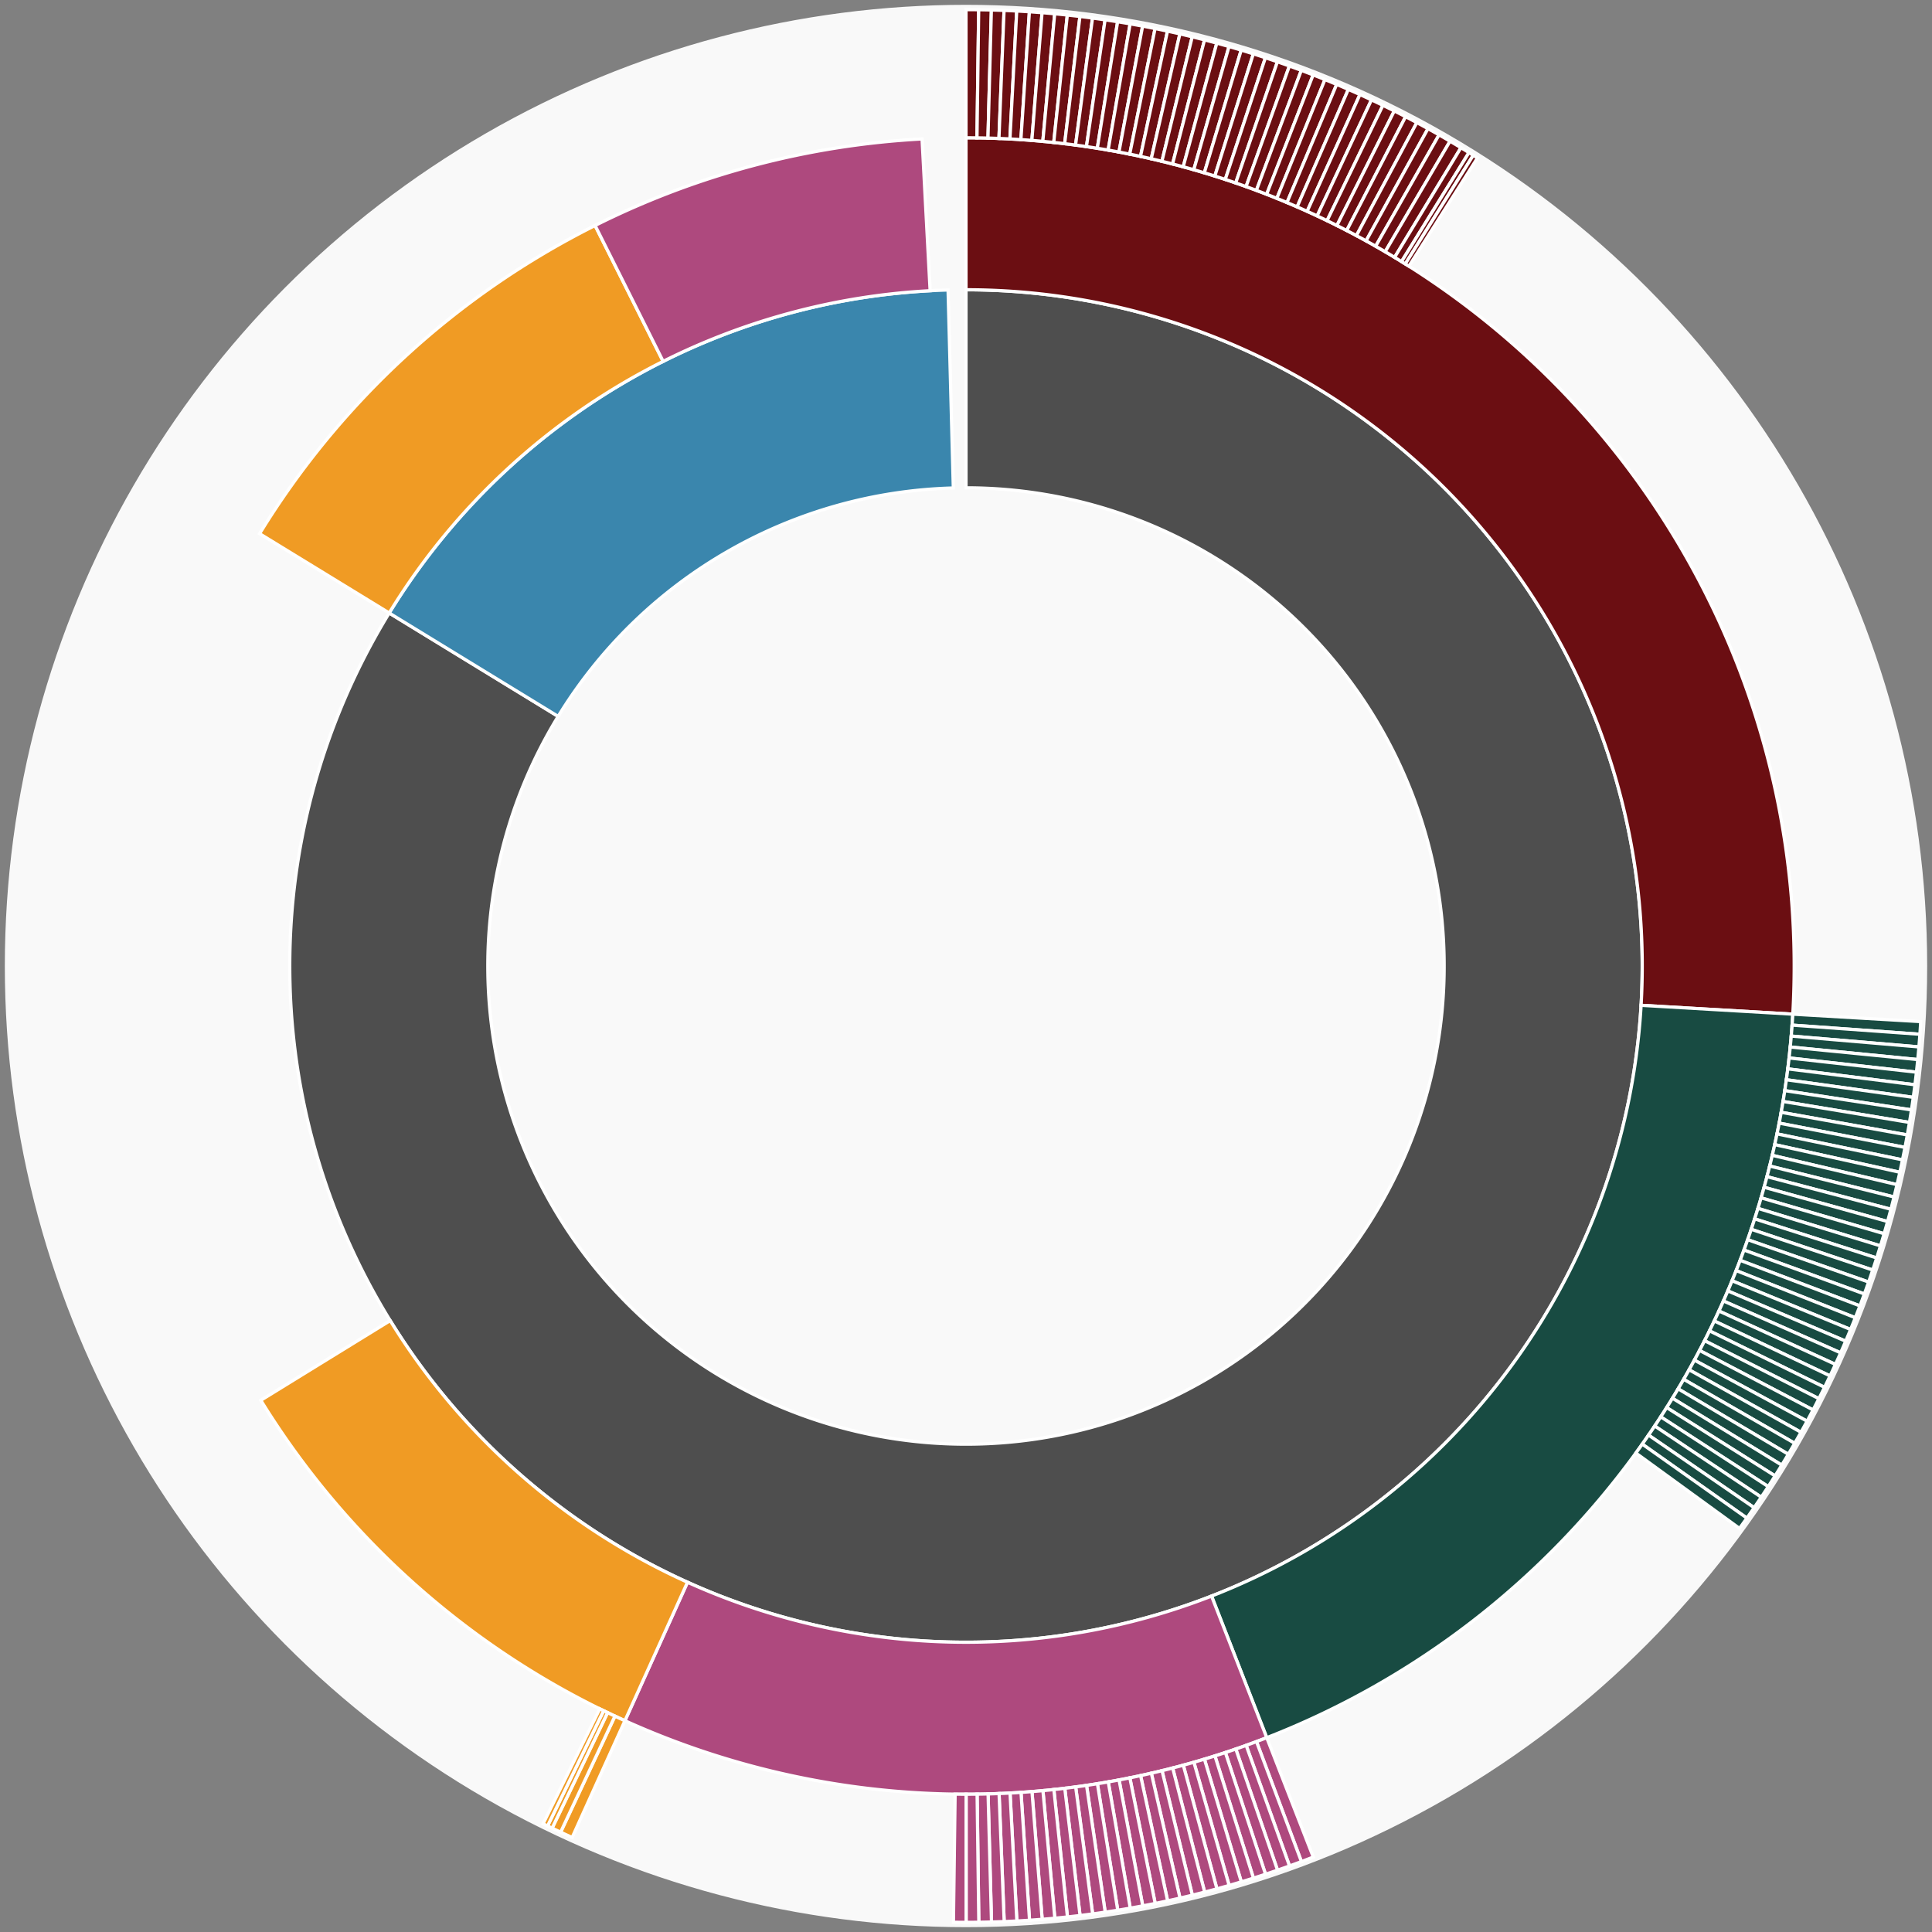 <svg xmlns="http://www.w3.org/2000/svg" width="600" height="600" id="block-7913339"><rect width="100%" height="100%" fill="#808080" stroke="none"/><g id="burst-container" transform="translate(300,300)"><data type="text/json">{"number":7913339,"totalTransactions":83,"totalFunctions":387,"totalFunctionsValue":"2.782603778607658434","totalLogs":60,"totalTokenTransfers":60,"tokens":{"0x174bfa6600bf90c885c7c01c7031389ed1461ab9":"29.3883481","0xc6abf3c09341741ac6041b0b08195701bdfd460c":"112.348","0x8ad6739649f1fbf079882c14d27862d5c2206660":"15","0x57ab1e02fee23774580c119740129eac7081e9d3":"48.552533179477463118","0x89d24a6b4ccb1b6faa2625fe562bdd9a23260359":"2358.55642643","0x06a6a7af298129e3a2ab396c9c06f91d3c54aba8":"1.48089e-13","0xc02aaa39b223fe8d0a0e5c4f27ead9083c756cc2":"0.0035275179","0xab22fd25ddbbb9c3d2c2ced0fd20e3f2bbb932bc":"8.821e-15","0x8bc67d00253fd60b1afcce88b78820413139f4c6":"1.7542e-14","0xf5b0a3efb8e8e4c201e2a935f110eaaf3ffecb8d":"6.0665e-14","0x8e766f57f7d16ca50b4a0b90b88f6468a09b0439":"10000","0x46fa5ea512a72f18cb07cd06c3865b59549a7f8d":"3894.106385607031596978","0xa923e6992ffe1323cbfcc5903482a271741f09ff":"10","0x4d3814d4da8083b41861dec2f45b4840e8b72d68":"1.4059e-14","0xcde3ef6cacf84ad36d8a6eccc964f25351296d36":"1e-8","0x69d2779533a4d2c780639713558b2cc98c46a9b7":"2e-8","0xf3586684107ce0859c44aa2b2e0fb8cd8731a15a":"5e-7","0x5acd07353106306a6530ac4d49233271ec372963":"100"},"totalEther":"2.797249188827049898","totalEtherTxns":42,"newContracts":[],"totalNewContracts":0}</data><circle r="297" style="fill: #f9f9f9; stroke: #f9f9f9; stroke-width: 3; opacity: 1;" id="circle-base"></circle><path display="none" d="M9.093002483669097e-15,-148.5A148.5,148.5,0,1,1,-9.093002483669097e-15,148.5A148.5,148.5,0,1,1,9.093002483669097e-15,-148.5Z" fill-rule="evenodd" id="p-type-root" style="stroke: #fff; opacity: 1;"></path><path d="M1.2859447435097075e-14,-210.011A210.011,210.011,0,1,1,-179.127,-109.627L-126.662,-77.518A148.5,148.5,0,1,0,9.093002483669097e-15,-148.5Z" fill-rule="evenodd" style="fill: #4E4E4E; stroke: #fff; opacity: 1;" id="p-type-data"></path><path d="M-179.127,-109.627A210.011,210.011,0,0,1,-5.572,-209.937L-3.94,-148.448A148.5,148.5,0,0,0,-126.662,-77.518Z" fill-rule="evenodd" style="fill: #3A86AD; stroke: #fff; opacity: 1;" id="p-type-value"></path><path d="M1.5749542295064867e-14,-257.21A257.21,257.21,0,0,1,256.774,14.955L209.655,12.211A210.011,210.011,0,0,0,1.2859447435097075e-14,-210.011Z" fill-rule="evenodd" style="fill: #6B0E12; stroke: #fff; opacity: 1;" id="p-type-functions"></path><path d="M256.774,14.955A257.21,257.21,0,0,1,93.4,239.652L76.26,195.675A210.011,210.011,0,0,0,209.655,12.211Z" fill-rule="evenodd" style="fill: #184B42; stroke: #fff; opacity: 1;" id="p-type-logs"></path><path d="M93.4,239.652A257.21,257.21,0,0,1,-105.926,234.385L-86.489,191.375A210.011,210.011,0,0,0,76.26,195.675Z" fill-rule="evenodd" style="fill: #AE497E; stroke: #fff; opacity: 1;" id="p-type-tokenTransfers"></path><path d="M-105.926,234.385A257.21,257.21,0,0,1,-219.009,134.877L-178.82,110.126A210.011,210.011,0,0,0,-86.489,191.375Z" fill-rule="evenodd" style="fill: #F09B24; stroke: #fff; opacity: 1;" id="p-type-ether"></path><path d="M-219.384,-134.266A257.21,257.21,0,0,1,-115.191,-229.973L-94.053,-187.772A210.011,210.011,0,0,0,-179.127,-109.627Z" fill-rule="evenodd" style="fill: #F09B24; stroke: #fff; opacity: 1;" id="p-type-ether"></path><path d="M-115.191,-229.973A257.21,257.21,0,0,1,-13.644,-256.847L-11.14,-209.715A210.011,210.011,0,0,0,-94.053,-187.772Z" fill-rule="evenodd" style="fill: #AE497E; stroke: #fff; opacity: 1;" id="p-type-tokenTransfers"></path><path d="M1.8186004967338195e-14,-297A297,297,0,0,1,3.94,-296.974L3.412,-257.187A257.21,257.21,0,0,0,1.5749542295064867e-14,-257.21Z" fill-rule="evenodd" style="fill: #6B0E12; stroke: #fff; opacity: 1;" id="p-type-functions"></path><path d="M3.94,-296.974A297,297,0,0,1,7.88,-296.895L6.824,-257.119A257.21,257.21,0,0,0,3.412,-257.187Z" fill-rule="evenodd" style="fill: #6B0E12; stroke: #fff; opacity: 1;" id="p-type-functions"></path><path d="M7.88,-296.895A297,297,0,0,1,11.818,-296.765L10.235,-257.006A257.21,257.21,0,0,0,6.824,-257.119Z" fill-rule="evenodd" style="fill: #6B0E12; stroke: #fff; opacity: 1;" id="p-type-functions"></path><path d="M11.818,-296.765A297,297,0,0,1,15.754,-296.582L13.644,-256.847A257.21,257.21,0,0,0,10.235,-257.006Z" fill-rule="evenodd" style="fill: #6B0E12; stroke: #fff; opacity: 1;" id="p-type-functions"></path><path d="M15.754,-296.582A297,297,0,0,1,19.688,-296.347L17.05,-256.644A257.21,257.21,0,0,0,13.644,-256.847Z" fill-rule="evenodd" style="fill: #6B0E12; stroke: #fff; opacity: 1;" id="p-type-functions"></path><path d="M19.688,-296.347A297,297,0,0,1,23.618,-296.059L20.453,-256.395A257.21,257.21,0,0,0,17.05,-256.644Z" fill-rule="evenodd" style="fill: #6B0E12; stroke: #fff; opacity: 1;" id="p-type-functions"></path><path d="M23.618,-296.059A297,297,0,0,1,27.543,-295.72L23.853,-256.101A257.21,257.21,0,0,0,20.453,-256.395Z" fill-rule="evenodd" style="fill: #6B0E12; stroke: #fff; opacity: 1;" id="p-type-functions"></path><path d="M27.543,-295.72A297,297,0,0,1,31.464,-295.329L27.249,-255.762A257.21,257.21,0,0,0,23.853,-256.101Z" fill-rule="evenodd" style="fill: #6B0E12; stroke: #fff; opacity: 1;" id="p-type-functions"></path><path d="M31.464,-295.329A297,297,0,0,1,35.38,-294.885L30.64,-255.378A257.21,257.21,0,0,0,27.249,-255.762Z" fill-rule="evenodd" style="fill: #6B0E12; stroke: #fff; opacity: 1;" id="p-type-functions"></path><path d="M35.38,-294.885A297,297,0,0,1,39.289,-294.39L34.025,-254.949A257.21,257.21,0,0,0,30.64,-255.378Z" fill-rule="evenodd" style="fill: #6B0E12; stroke: #fff; opacity: 1;" id="p-type-functions"></path><path d="M39.289,-294.39A297,297,0,0,1,43.191,-293.843L37.404,-254.475A257.21,257.21,0,0,0,34.025,-254.949Z" fill-rule="evenodd" style="fill: #6B0E12; stroke: #fff; opacity: 1;" id="p-type-functions"></path><path d="M43.191,-293.843A297,297,0,0,1,47.086,-293.244L40.777,-253.957A257.21,257.21,0,0,0,37.404,-254.475Z" fill-rule="evenodd" style="fill: #6B0E12; stroke: #fff; opacity: 1;" id="p-type-functions"></path><path d="M47.086,-293.244A297,297,0,0,1,50.972,-292.593L44.143,-253.393A257.21,257.21,0,0,0,40.777,-253.957Z" fill-rule="evenodd" style="fill: #6B0E12; stroke: #fff; opacity: 1;" id="p-type-functions"></path><path d="M50.972,-292.593A297,297,0,0,1,54.849,-291.891L47.501,-252.785A257.21,257.21,0,0,0,44.143,-253.393Z" fill-rule="evenodd" style="fill: #6B0E12; stroke: #fff; opacity: 1;" id="p-type-functions"></path><path d="M54.849,-291.891A297,297,0,0,1,58.717,-291.138L50.85,-252.133A257.21,257.21,0,0,0,47.501,-252.785Z" fill-rule="evenodd" style="fill: #6B0E12; stroke: #fff; opacity: 1;" id="p-type-functions"></path><path d="M58.717,-291.138A297,297,0,0,1,62.574,-290.333L54.191,-251.436A257.21,257.21,0,0,0,50.85,-252.133Z" fill-rule="evenodd" style="fill: #6B0E12; stroke: #fff; opacity: 1;" id="p-type-functions"></path><path d="M62.574,-290.333A297,297,0,0,1,66.421,-289.478L57.522,-250.695A257.21,257.21,0,0,0,54.191,-251.436Z" fill-rule="evenodd" style="fill: #6B0E12; stroke: #fff; opacity: 1;" id="p-type-functions"></path><path d="M66.421,-289.478A297,297,0,0,1,70.255,-288.571L60.843,-249.91A257.21,257.21,0,0,0,57.522,-250.695Z" fill-rule="evenodd" style="fill: #6B0E12; stroke: #fff; opacity: 1;" id="p-type-functions"></path><path d="M70.255,-288.571A297,297,0,0,1,74.078,-287.613L64.153,-249.081A257.21,257.21,0,0,0,60.843,-249.91Z" fill-rule="evenodd" style="fill: #6B0E12; stroke: #fff; opacity: 1;" id="p-type-functions"></path><path d="M74.078,-287.613A297,297,0,0,1,77.887,-286.605L67.452,-248.208A257.21,257.21,0,0,0,64.153,-249.081Z" fill-rule="evenodd" style="fill: #6B0E12; stroke: #fff; opacity: 1;" id="p-type-functions"></path><path d="M77.887,-286.605A297,297,0,0,1,81.682,-285.547L70.739,-247.291A257.21,257.21,0,0,0,67.452,-248.208Z" fill-rule="evenodd" style="fill: #6B0E12; stroke: #fff; opacity: 1;" id="p-type-functions"></path><path d="M81.682,-285.547A297,297,0,0,1,85.464,-284.438L74.014,-246.331A257.21,257.21,0,0,0,70.739,-247.291Z" fill-rule="evenodd" style="fill: #6B0E12; stroke: #fff; opacity: 1;" id="p-type-functions"></path><path d="M85.464,-284.438A297,297,0,0,1,89.23,-283.279L77.275,-245.327A257.21,257.21,0,0,0,74.014,-246.331Z" fill-rule="evenodd" style="fill: #6B0E12; stroke: #fff; opacity: 1;" id="p-type-functions"></path><path d="M89.23,-283.279A297,297,0,0,1,92.98,-282.07L80.523,-244.28A257.21,257.21,0,0,0,77.275,-245.327Z" fill-rule="evenodd" style="fill: #6B0E12; stroke: #fff; opacity: 1;" id="p-type-functions"></path><path d="M92.98,-282.07A297,297,0,0,1,96.714,-280.812L83.757,-243.19A257.21,257.21,0,0,0,80.523,-244.28Z" fill-rule="evenodd" style="fill: #6B0E12; stroke: #fff; opacity: 1;" id="p-type-functions"></path><path d="M96.714,-280.812A297,297,0,0,1,100.431,-279.504L86.976,-242.058A257.21,257.21,0,0,0,83.757,-243.19Z" fill-rule="evenodd" style="fill: #6B0E12; stroke: #fff; opacity: 1;" id="p-type-functions"></path><path d="M100.431,-279.504A297,297,0,0,1,104.131,-278.147L90.18,-240.882A257.21,257.21,0,0,0,86.976,-242.058Z" fill-rule="evenodd" style="fill: #6B0E12; stroke: #fff; opacity: 1;" id="p-type-functions"></path><path d="M104.131,-278.147A297,297,0,0,1,107.812,-276.741L93.368,-239.665A257.21,257.21,0,0,0,90.18,-240.882Z" fill-rule="evenodd" style="fill: #6B0E12; stroke: #fff; opacity: 1;" id="p-type-functions"></path><path d="M107.812,-276.741A297,297,0,0,1,111.474,-275.286L96.539,-238.405A257.21,257.21,0,0,0,93.368,-239.665Z" fill-rule="evenodd" style="fill: #6B0E12; stroke: #fff; opacity: 1;" id="p-type-functions"></path><path d="M111.474,-275.286A297,297,0,0,1,115.116,-273.783L99.693,-237.103A257.21,257.21,0,0,0,96.539,-238.405Z" fill-rule="evenodd" style="fill: #6B0E12; stroke: #fff; opacity: 1;" id="p-type-functions"></path><path d="M115.116,-273.783A297,297,0,0,1,118.738,-272.232L102.83,-235.76A257.21,257.21,0,0,0,99.693,-237.103Z" fill-rule="evenodd" style="fill: #6B0E12; stroke: #fff; opacity: 1;" id="p-type-functions"></path><path d="M118.738,-272.232A297,297,0,0,1,122.34,-270.633L105.949,-234.375A257.21,257.21,0,0,0,102.83,-235.76Z" fill-rule="evenodd" style="fill: #6B0E12; stroke: #fff; opacity: 1;" id="p-type-functions"></path><path d="M122.34,-270.633A297,297,0,0,1,125.919,-268.986L109.049,-232.948A257.21,257.21,0,0,0,105.949,-234.375Z" fill-rule="evenodd" style="fill: #6B0E12; stroke: #fff; opacity: 1;" id="p-type-functions"></path><path d="M125.919,-268.986A297,297,0,0,1,129.477,-267.292L112.13,-231.481A257.21,257.21,0,0,0,109.049,-232.948Z" fill-rule="evenodd" style="fill: #6B0E12; stroke: #fff; opacity: 1;" id="p-type-functions"></path><path d="M129.477,-267.292A297,297,0,0,1,133.012,-265.55L115.191,-229.973A257.21,257.21,0,0,0,112.13,-231.481Z" fill-rule="evenodd" style="fill: #6B0E12; stroke: #fff; opacity: 1;" id="p-type-functions"></path><path d="M133.012,-265.55A297,297,0,0,1,136.523,-263.762L118.232,-228.425A257.21,257.21,0,0,0,115.191,-229.973Z" fill-rule="evenodd" style="fill: #6B0E12; stroke: #fff; opacity: 1;" id="p-type-functions"></path><path d="M136.523,-263.762A297,297,0,0,1,140.01,-261.928L121.252,-226.836A257.21,257.21,0,0,0,118.232,-228.425Z" fill-rule="evenodd" style="fill: #6B0E12; stroke: #fff; opacity: 1;" id="p-type-functions"></path><path d="M140.01,-261.928A297,297,0,0,1,143.473,-260.047L124.251,-225.207A257.21,257.21,0,0,0,121.252,-226.836Z" fill-rule="evenodd" style="fill: #6B0E12; stroke: #fff; opacity: 1;" id="p-type-functions"></path><path d="M143.473,-260.047A297,297,0,0,1,146.91,-258.121L127.228,-223.539A257.21,257.21,0,0,0,124.251,-225.207Z" fill-rule="evenodd" style="fill: #6B0E12; stroke: #fff; opacity: 1;" id="p-type-functions"></path><path d="M146.91,-258.121A297,297,0,0,1,150.322,-256.149L130.183,-221.832A257.21,257.21,0,0,0,127.228,-223.539Z" fill-rule="evenodd" style="fill: #6B0E12; stroke: #fff; opacity: 1;" id="p-type-functions"></path><path d="M150.322,-256.149A297,297,0,0,1,153.707,-254.132L133.114,-220.085A257.21,257.21,0,0,0,130.183,-221.832Z" fill-rule="evenodd" style="fill: #6B0E12; stroke: #fff; opacity: 1;" id="p-type-functions"></path><path d="M153.707,-254.132A297,297,0,0,1,156.195,-252.611L135.269,-218.767A257.21,257.21,0,0,0,133.114,-220.085Z" fill-rule="evenodd" style="fill: #6B0E12; stroke: #fff; opacity: 1;" id="p-type-functions"></path><path d="M156.195,-252.611A297,297,0,0,1,157.533,-251.778L136.428,-218.046A257.21,257.21,0,0,0,135.269,-218.767Z" fill-rule="evenodd" style="fill: #6B0E12; stroke: #fff; opacity: 1;" id="p-type-functions"></path><path d="M157.533,-251.778A297,297,0,0,1,158.839,-250.956L137.559,-217.335A257.21,257.21,0,0,0,136.428,-218.046Z" fill-rule="evenodd" style="fill: #6B0E12; stroke: #fff; opacity: 1;" id="p-type-functions"></path><path d="M296.498,17.269A297,297,0,0,1,296.242,21.201L256.553,18.361A257.21,257.21,0,0,0,256.774,14.955Z" fill-rule="evenodd" style="fill: #184B42; stroke: #fff; opacity: 1;" id="p-type-logs"></path><path d="M296.242,21.201A297,297,0,0,1,295.935,25.129L256.287,21.763A257.21,257.21,0,0,0,256.553,18.361Z" fill-rule="evenodd" style="fill: #184B42; stroke: #fff; opacity: 1;" id="p-type-logs"></path><path d="M295.935,25.129A297,297,0,0,1,295.576,29.053L255.976,25.161A257.21,257.21,0,0,0,256.287,21.763Z" fill-rule="evenodd" style="fill: #184B42; stroke: #fff; opacity: 1;" id="p-type-logs"></path><path d="M295.576,29.053A297,297,0,0,1,295.164,32.972L255.62,28.555A257.21,257.21,0,0,0,255.976,25.161Z" fill-rule="evenodd" style="fill: #184B42; stroke: #fff; opacity: 1;" id="p-type-logs"></path><path d="M295.164,32.972A297,297,0,0,1,294.701,36.885L255.218,31.944A257.21,257.21,0,0,0,255.62,28.555Z" fill-rule="evenodd" style="fill: #184B42; stroke: #fff; opacity: 1;" id="p-type-logs"></path><path d="M294.701,36.885A297,297,0,0,1,294.185,40.792L254.772,35.327A257.21,257.21,0,0,0,255.218,31.944Z" fill-rule="evenodd" style="fill: #184B42; stroke: #fff; opacity: 1;" id="p-type-logs"></path><path d="M294.185,40.792A297,297,0,0,1,293.618,44.691L254.281,38.704A257.21,257.21,0,0,0,254.772,35.327Z" fill-rule="evenodd" style="fill: #184B42; stroke: #fff; opacity: 1;" id="p-type-logs"></path><path d="M293.618,44.691A297,297,0,0,1,293,48.583L253.745,42.074A257.21,257.21,0,0,0,254.281,38.704Z" fill-rule="evenodd" style="fill: #184B42; stroke: #fff; opacity: 1;" id="p-type-logs"></path><path d="M293,48.583A297,297,0,0,1,292.329,52.466L253.165,45.437A257.21,257.21,0,0,0,253.745,42.074Z" fill-rule="evenodd" style="fill: #184B42; stroke: #fff; opacity: 1;" id="p-type-logs"></path><path d="M292.329,52.466A297,297,0,0,1,291.607,56.339L252.539,48.791A257.21,257.21,0,0,0,253.165,45.437Z" fill-rule="evenodd" style="fill: #184B42; stroke: #fff; opacity: 1;" id="p-type-logs"></path><path d="M291.607,56.339A297,297,0,0,1,290.834,60.203L251.87,52.137A257.21,257.21,0,0,0,252.539,48.791Z" fill-rule="evenodd" style="fill: #184B42; stroke: #fff; opacity: 1;" id="p-type-logs"></path><path d="M290.834,60.203A297,297,0,0,1,290.01,64.056L251.156,55.474A257.21,257.21,0,0,0,251.87,52.137Z" fill-rule="evenodd" style="fill: #184B42; stroke: #fff; opacity: 1;" id="p-type-logs"></path><path d="M290.01,64.056A297,297,0,0,1,289.135,67.898L250.398,58.802A257.21,257.21,0,0,0,251.156,55.474Z" fill-rule="evenodd" style="fill: #184B42; stroke: #fff; opacity: 1;" id="p-type-logs"></path><path d="M289.135,67.898A297,297,0,0,1,288.208,71.728L249.596,62.119A257.21,257.21,0,0,0,250.398,58.802Z" fill-rule="evenodd" style="fill: #184B42; stroke: #fff; opacity: 1;" id="p-type-logs"></path><path d="M288.208,71.728A297,297,0,0,1,287.231,75.546L248.75,65.424A257.21,257.21,0,0,0,249.596,62.119Z" fill-rule="evenodd" style="fill: #184B42; stroke: #fff; opacity: 1;" id="p-type-logs"></path><path d="M287.231,75.546A297,297,0,0,1,286.204,79.35L247.86,68.719A257.21,257.21,0,0,0,248.75,65.424Z" fill-rule="evenodd" style="fill: #184B42; stroke: #fff; opacity: 1;" id="p-type-logs"></path><path d="M286.204,79.35A297,297,0,0,1,285.126,83.14L246.926,72.001A257.21,257.21,0,0,0,247.86,68.719Z" fill-rule="evenodd" style="fill: #184B42; stroke: #fff; opacity: 1;" id="p-type-logs"></path><path d="M285.126,83.14A297,297,0,0,1,283.998,86.915L245.949,75.271A257.21,257.21,0,0,0,246.926,72.001Z" fill-rule="evenodd" style="fill: #184B42; stroke: #fff; opacity: 1;" id="p-type-logs"></path><path d="M283.998,86.915A297,297,0,0,1,282.82,90.675L244.929,78.527A257.21,257.21,0,0,0,245.949,75.271Z" fill-rule="evenodd" style="fill: #184B42; stroke: #fff; opacity: 1;" id="p-type-logs"></path><path d="M282.82,90.675A297,297,0,0,1,281.592,94.42L243.866,81.77A257.21,257.21,0,0,0,244.929,78.527Z" fill-rule="evenodd" style="fill: #184B42; stroke: #fff; opacity: 1;" id="p-type-logs"></path><path d="M281.592,94.42A297,297,0,0,1,280.314,98.147L242.759,84.998A257.21,257.21,0,0,0,243.866,81.77Z" fill-rule="evenodd" style="fill: #184B42; stroke: #fff; opacity: 1;" id="p-type-logs"></path><path d="M280.314,98.147A297,297,0,0,1,278.988,101.857L241.61,88.211A257.21,257.21,0,0,0,242.759,84.998Z" fill-rule="evenodd" style="fill: #184B42; stroke: #fff; opacity: 1;" id="p-type-logs"></path><path d="M278.988,101.857A297,297,0,0,1,277.612,105.55L240.419,91.409A257.21,257.21,0,0,0,241.61,88.211Z" fill-rule="evenodd" style="fill: #184B42; stroke: #fff; opacity: 1;" id="p-type-logs"></path><path d="M277.612,105.55A297,297,0,0,1,276.187,109.224L239.185,94.59A257.21,257.21,0,0,0,240.419,91.409Z" fill-rule="evenodd" style="fill: #184B42; stroke: #fff; opacity: 1;" id="p-type-logs"></path><path d="M276.187,109.224A297,297,0,0,1,274.714,112.878L237.909,97.755A257.21,257.21,0,0,0,239.185,94.59Z" fill-rule="evenodd" style="fill: #184B42; stroke: #fff; opacity: 1;" id="p-type-logs"></path><path d="M274.714,112.878A297,297,0,0,1,273.192,116.513L236.591,100.903A257.21,257.21,0,0,0,237.909,97.755Z" fill-rule="evenodd" style="fill: #184B42; stroke: #fff; opacity: 1;" id="p-type-logs"></path><path d="M273.192,116.513A297,297,0,0,1,271.622,120.127L235.232,104.033A257.21,257.21,0,0,0,236.591,100.903Z" fill-rule="evenodd" style="fill: #184B42; stroke: #fff; opacity: 1;" id="p-type-logs"></path><path d="M271.622,120.127A297,297,0,0,1,270.004,123.72L233.831,107.145A257.21,257.21,0,0,0,235.232,104.033Z" fill-rule="evenodd" style="fill: #184B42; stroke: #fff; opacity: 1;" id="p-type-logs"></path><path d="M270.004,123.72A297,297,0,0,1,268.339,127.291L232.389,110.238A257.21,257.21,0,0,0,233.831,107.145Z" fill-rule="evenodd" style="fill: #184B42; stroke: #fff; opacity: 1;" id="p-type-logs"></path><path d="M268.339,127.291A297,297,0,0,1,266.627,130.84L230.906,113.311A257.21,257.21,0,0,0,232.389,110.238Z" fill-rule="evenodd" style="fill: #184B42; stroke: #fff; opacity: 1;" id="p-type-logs"></path><path d="M266.627,130.84A297,297,0,0,1,264.867,134.366L229.382,116.364A257.21,257.21,0,0,0,230.906,113.311Z" fill-rule="evenodd" style="fill: #184B42; stroke: #fff; opacity: 1;" id="p-type-logs"></path><path d="M264.867,134.366A297,297,0,0,1,263.061,137.868L227.818,119.397A257.21,257.21,0,0,0,229.382,116.364Z" fill-rule="evenodd" style="fill: #184B42; stroke: #fff; opacity: 1;" id="p-type-logs"></path><path d="M263.061,137.868A297,297,0,0,1,261.209,141.346L226.214,122.409A257.21,257.21,0,0,0,227.818,119.397Z" fill-rule="evenodd" style="fill: #184B42; stroke: #fff; opacity: 1;" id="p-type-logs"></path><path d="M261.209,141.346A297,297,0,0,1,259.311,144.799L224.57,125.4A257.21,257.21,0,0,0,226.214,122.409Z" fill-rule="evenodd" style="fill: #184B42; stroke: #fff; opacity: 1;" id="p-type-logs"></path><path d="M259.311,144.799A297,297,0,0,1,257.367,148.227L222.886,128.368A257.21,257.21,0,0,0,224.57,125.4Z" fill-rule="evenodd" style="fill: #184B42; stroke: #fff; opacity: 1;" id="p-type-logs"></path><path d="M257.367,148.227A297,297,0,0,1,255.378,151.628L221.164,131.314A257.21,257.21,0,0,0,222.886,128.368Z" fill-rule="evenodd" style="fill: #184B42; stroke: #fff; opacity: 1;" id="p-type-logs"></path><path d="M255.378,151.628A297,297,0,0,1,253.344,155.003L219.402,134.237A257.21,257.21,0,0,0,221.164,131.314Z" fill-rule="evenodd" style="fill: #184B42; stroke: #fff; opacity: 1;" id="p-type-logs"></path><path d="M253.344,155.003A297,297,0,0,1,251.265,158.35L217.602,137.136A257.21,257.21,0,0,0,219.402,134.237Z" fill-rule="evenodd" style="fill: #184B42; stroke: #fff; opacity: 1;" id="p-type-logs"></path><path d="M251.265,158.35A297,297,0,0,1,249.142,161.67L215.763,140.01A257.21,257.21,0,0,0,217.602,137.136Z" fill-rule="evenodd" style="fill: #184B42; stroke: #fff; opacity: 1;" id="p-type-logs"></path><path d="M249.142,161.67A297,297,0,0,1,246.975,164.961L213.887,142.861A257.21,257.21,0,0,0,215.763,140.01Z" fill-rule="evenodd" style="fill: #184B42; stroke: #fff; opacity: 1;" id="p-type-logs"></path><path d="M246.975,164.961A297,297,0,0,1,244.765,168.223L211.973,145.686A257.21,257.21,0,0,0,213.887,142.861Z" fill-rule="evenodd" style="fill: #184B42; stroke: #fff; opacity: 1;" id="p-type-logs"></path><path d="M244.765,168.223A297,297,0,0,1,242.512,171.456L210.021,148.485A257.21,257.21,0,0,0,211.973,145.686Z" fill-rule="evenodd" style="fill: #184B42; stroke: #fff; opacity: 1;" id="p-type-logs"></path><path d="M242.512,171.456A297,297,0,0,1,240.216,174.658L208.033,151.258A257.21,257.21,0,0,0,210.021,148.485Z" fill-rule="evenodd" style="fill: #184B42; stroke: #fff; opacity: 1;" id="p-type-logs"></path><path d="M107.848,276.727A297,297,0,0,1,104.168,278.133L90.212,240.87A257.21,257.21,0,0,0,93.4,239.652Z" fill-rule="evenodd" style="fill: #AE497E; stroke: #fff; opacity: 1;" id="p-type-tokenTransfers"></path><path d="M104.168,278.133A297,297,0,0,1,100.468,279.491L87.008,242.046A257.21,257.21,0,0,0,90.212,240.87Z" fill-rule="evenodd" style="fill: #AE497E; stroke: #fff; opacity: 1;" id="p-type-tokenTransfers"></path><path d="M100.468,279.491A297,297,0,0,1,96.752,280.799L83.789,243.179A257.21,257.21,0,0,0,87.008,242.046Z" fill-rule="evenodd" style="fill: #AE497E; stroke: #fff; opacity: 1;" id="p-type-tokenTransfers"></path><path d="M96.752,280.799A297,297,0,0,1,93.018,282.058L80.556,244.269A257.21,257.21,0,0,0,83.789,243.179Z" fill-rule="evenodd" style="fill: #AE497E; stroke: #fff; opacity: 1;" id="p-type-tokenTransfers"></path><path d="M93.018,282.058A297,297,0,0,1,89.267,283.267L77.308,245.317A257.21,257.21,0,0,0,80.556,244.269Z" fill-rule="evenodd" style="fill: #AE497E; stroke: #fff; opacity: 1;" id="p-type-tokenTransfers"></path><path d="M89.267,283.267A297,297,0,0,1,85.501,284.427L74.046,246.321A257.21,257.21,0,0,0,77.308,245.317Z" fill-rule="evenodd" style="fill: #AE497E; stroke: #fff; opacity: 1;" id="p-type-tokenTransfers"></path><path d="M85.501,284.427A297,297,0,0,1,81.72,285.536L70.772,247.281A257.21,257.21,0,0,0,74.046,246.321Z" fill-rule="evenodd" style="fill: #AE497E; stroke: #fff; opacity: 1;" id="p-type-tokenTransfers"></path><path d="M81.72,285.536A297,297,0,0,1,77.925,286.595L67.485,248.199A257.21,257.21,0,0,0,70.772,247.281Z" fill-rule="evenodd" style="fill: #AE497E; stroke: #fff; opacity: 1;" id="p-type-tokenTransfers"></path><path d="M77.925,286.595A297,297,0,0,1,74.116,287.604L64.186,249.072A257.21,257.21,0,0,0,67.485,248.199Z" fill-rule="evenodd" style="fill: #AE497E; stroke: #fff; opacity: 1;" id="p-type-tokenTransfers"></path><path d="M74.116,287.604A297,297,0,0,1,70.294,288.562L60.876,249.902A257.21,257.21,0,0,0,64.186,249.072Z" fill-rule="evenodd" style="fill: #AE497E; stroke: #fff; opacity: 1;" id="p-type-tokenTransfers"></path><path d="M70.294,288.562A297,297,0,0,1,66.459,289.469L57.555,250.687A257.21,257.21,0,0,0,60.876,249.902Z" fill-rule="evenodd" style="fill: #AE497E; stroke: #fff; opacity: 1;" id="p-type-tokenTransfers"></path><path d="M66.459,289.469A297,297,0,0,1,62.613,290.325L54.224,251.429A257.21,257.21,0,0,0,57.555,250.687Z" fill-rule="evenodd" style="fill: #AE497E; stroke: #fff; opacity: 1;" id="p-type-tokenTransfers"></path><path d="M62.613,290.325A297,297,0,0,1,58.756,291.13L50.884,252.126A257.21,257.21,0,0,0,54.224,251.429Z" fill-rule="evenodd" style="fill: #AE497E; stroke: #fff; opacity: 1;" id="p-type-tokenTransfers"></path><path d="M58.756,291.13A297,297,0,0,1,54.888,291.884L47.534,252.779A257.21,257.21,0,0,0,50.884,252.126Z" fill-rule="evenodd" style="fill: #AE497E; stroke: #fff; opacity: 1;" id="p-type-tokenTransfers"></path><path d="M54.888,291.884A297,297,0,0,1,51.011,292.587L44.177,253.387A257.21,257.21,0,0,0,47.534,252.779Z" fill-rule="evenodd" style="fill: #AE497E; stroke: #fff; opacity: 1;" id="p-type-tokenTransfers"></path><path d="M51.011,292.587A297,297,0,0,1,47.125,293.238L40.811,253.951A257.21,257.21,0,0,0,44.177,253.387Z" fill-rule="evenodd" style="fill: #AE497E; stroke: #fff; opacity: 1;" id="p-type-tokenTransfers"></path><path d="M47.125,293.238A297,297,0,0,1,43.23,293.837L37.438,254.47A257.21,257.21,0,0,0,40.811,253.951Z" fill-rule="evenodd" style="fill: #AE497E; stroke: #fff; opacity: 1;" id="p-type-tokenTransfers"></path><path d="M43.23,293.837A297,297,0,0,1,39.328,294.385L34.059,254.945A257.21,257.21,0,0,0,37.438,254.47Z" fill-rule="evenodd" style="fill: #AE497E; stroke: #fff; opacity: 1;" id="p-type-tokenTransfers"></path><path d="M39.328,294.385A297,297,0,0,1,35.419,294.88L30.674,255.374A257.21,257.21,0,0,0,34.059,254.945Z" fill-rule="evenodd" style="fill: #AE497E; stroke: #fff; opacity: 1;" id="p-type-tokenTransfers"></path><path d="M35.419,294.88A297,297,0,0,1,31.504,295.324L27.283,255.758A257.21,257.21,0,0,0,30.674,255.374Z" fill-rule="evenodd" style="fill: #AE497E; stroke: #fff; opacity: 1;" id="p-type-tokenTransfers"></path><path d="M31.504,295.324A297,297,0,0,1,27.583,295.716L23.887,256.098A257.21,257.21,0,0,0,27.283,255.758Z" fill-rule="evenodd" style="fill: #AE497E; stroke: #fff; opacity: 1;" id="p-type-tokenTransfers"></path><path d="M27.583,295.716A297,297,0,0,1,23.657,296.056L20.488,256.392A257.21,257.21,0,0,0,23.887,256.098Z" fill-rule="evenodd" style="fill: #AE497E; stroke: #fff; opacity: 1;" id="p-type-tokenTransfers"></path><path d="M23.657,296.056A297,297,0,0,1,19.727,296.344L17.084,256.642A257.21,257.21,0,0,0,20.488,256.392Z" fill-rule="evenodd" style="fill: #AE497E; stroke: #fff; opacity: 1;" id="p-type-tokenTransfers"></path><path d="M19.727,296.344A297,297,0,0,1,15.794,296.58L13.678,256.846A257.21,257.21,0,0,0,17.084,256.642Z" fill-rule="evenodd" style="fill: #AE497E; stroke: #fff; opacity: 1;" id="p-type-tokenTransfers"></path><path d="M15.794,296.58A297,297,0,0,1,11.858,296.763L10.269,257.004A257.21,257.21,0,0,0,13.678,256.846Z" fill-rule="evenodd" style="fill: #AE497E; stroke: #fff; opacity: 1;" id="p-type-tokenTransfers"></path><path d="M11.858,296.763A297,297,0,0,1,7.919,296.894L6.858,257.118A257.21,257.21,0,0,0,10.269,257.004Z" fill-rule="evenodd" style="fill: #AE497E; stroke: #fff; opacity: 1;" id="p-type-tokenTransfers"></path><path d="M7.919,296.894A297,297,0,0,1,3.98,296.973L3.447,257.186A257.21,257.21,0,0,0,6.858,257.118Z" fill-rule="evenodd" style="fill: #AE497E; stroke: #fff; opacity: 1;" id="p-type-tokenTransfers"></path><path d="M3.98,296.973A297,297,0,0,1,0.039,297L0.034,257.21A257.21,257.21,0,0,0,3.447,257.186Z" fill-rule="evenodd" style="fill: #AE497E; stroke: #fff; opacity: 1;" id="p-type-tokenTransfers"></path><path d="M0.039,297A297,297,0,0,1,-3.901,296.974L-3.378,257.187A257.21,257.21,0,0,0,0.034,257.21Z" fill-rule="evenodd" style="fill: #AE497E; stroke: #fff; opacity: 1;" id="p-type-tokenTransfers"></path><path d="M-122.313,270.645A297,297,0,0,1,-125.893,268.998L-109.027,232.959A257.21,257.21,0,0,0,-105.926,234.385Z" fill-rule="evenodd" style="fill: #F09B24; stroke: #fff; opacity: 1;" id="p-type-ether"></path><path d="M-125.893,268.998A297,297,0,0,1,-128.528,267.749L-111.309,231.877A257.21,257.21,0,0,0,-109.027,232.959Z" fill-rule="evenodd" style="fill: #F09B24; stroke: #fff; opacity: 1;" id="p-type-ether"></path><path d="M-128.528,267.749A297,297,0,0,1,-129.947,267.063L-112.538,231.283A257.21,257.21,0,0,0,-111.309,231.877Z" fill-rule="evenodd" style="fill: #F09B24; stroke: #fff; opacity: 1;" id="p-type-ether"></path><path d="M-129.947,267.063A297,297,0,0,1,-131.333,266.384L-113.738,230.696A257.21,257.21,0,0,0,-112.538,231.283Z" fill-rule="evenodd" style="fill: #F09B24; stroke: #fff; opacity: 1;" id="p-type-ether"></path></g></svg>